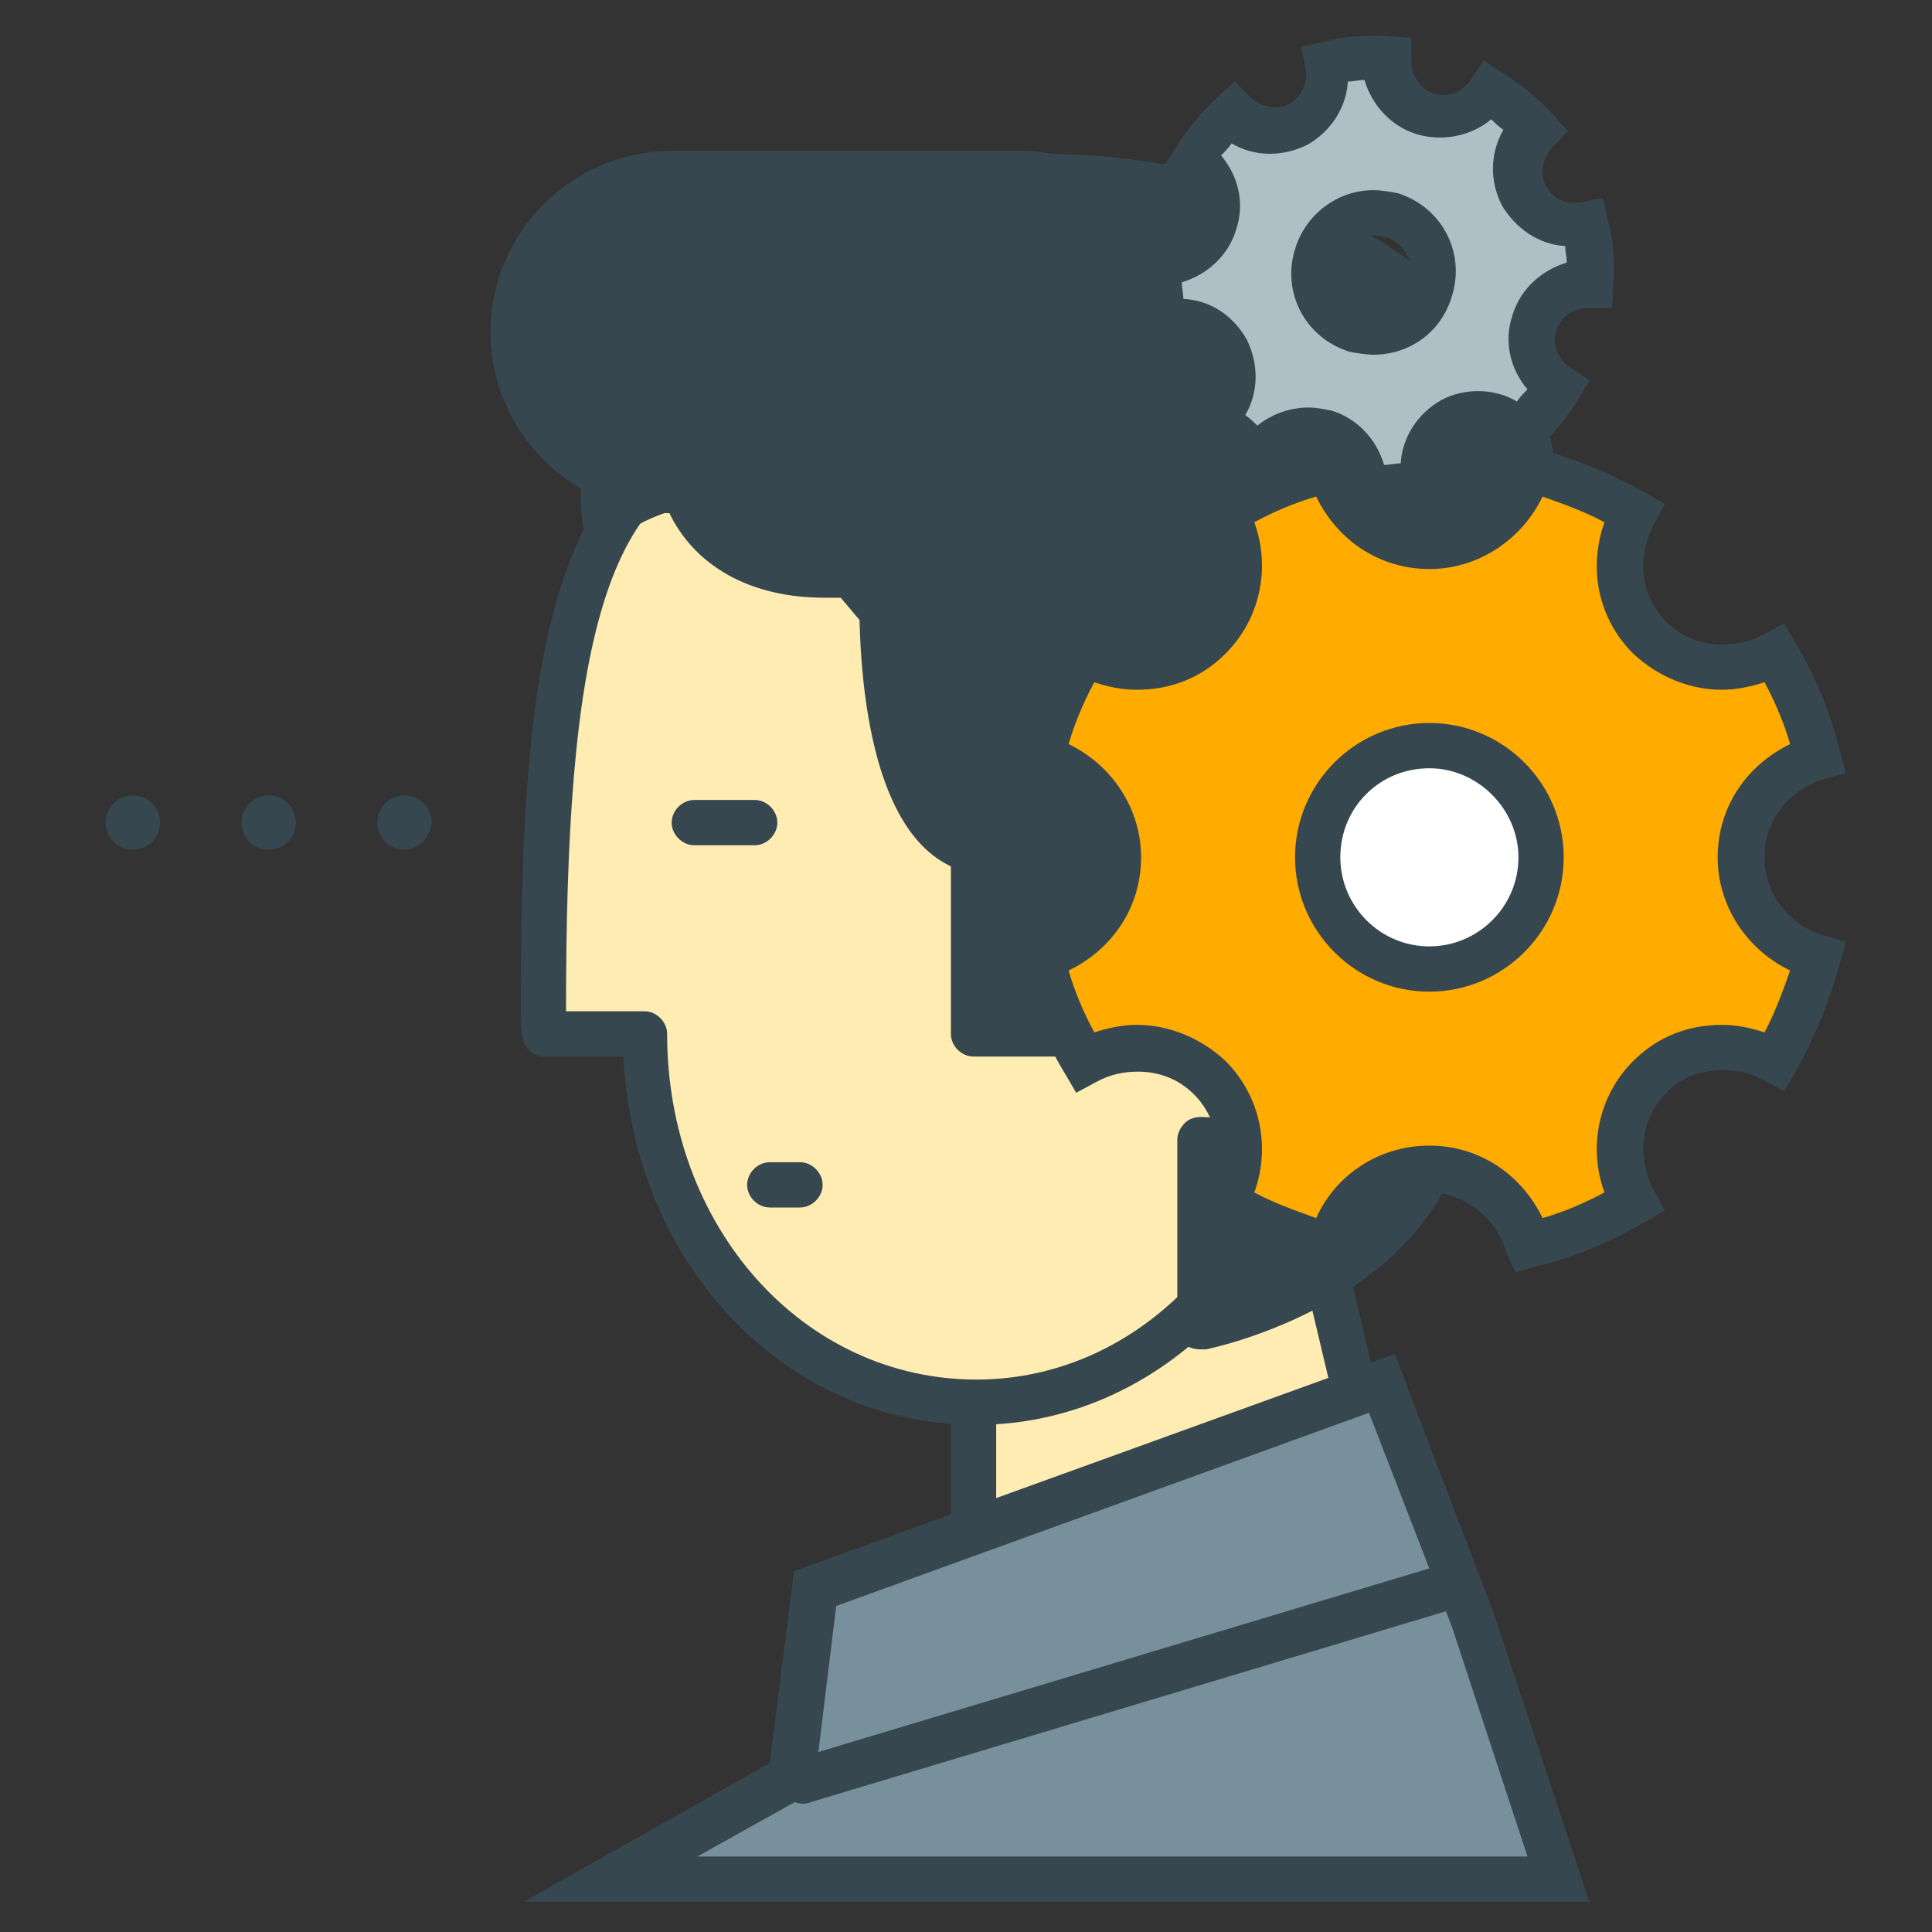 <?xml version="1.0" encoding="utf-8"?>
<!-- Generator: Adobe Illustrator 16.0.0, SVG Export Plug-In . SVG Version: 6.00 Build 0)  -->
<!DOCTYPE svg PUBLIC "-//W3C//DTD SVG 1.1//EN" "http://www.w3.org/Graphics/SVG/1.1/DTD/svg11.dtd">
<svg version="1.1" id="Layer_1" xmlns="http://www.w3.org/2000/svg" xmlns:xlink="http://www.w3.org/1999/xlink" x="0px" y="0px"
	 width="128px" height="128px" viewBox="0 0 128 128" enable-background="new 0 0 128 128" xml:space="preserve">
<rect x="0" y="0" width="128" height="128" fill="#333333" stroke="none"/>
<g>
	<g>
		<path fill="#FFFFFF" d="M110,58.2c0,6.9-5.6,12.5-12.5,12.5c-6.9,0-12.5-5.6-12.5-12.5c0-6.9,5.6-12.5,12.5-12.5
			C104.5,45.7,110,51.3,110,58.2z"/>
		<path fill="#37474F" d="M97.6,72.1c-7.7,0-14-6.3-14-14c0-7.7,6.3-14,14-14c7.7,0,14,6.3,14,14C111.5,65.9,105.3,72.1,97.6,72.1z
			 M97.6,47.2c-6,0-11,4.9-11,11c0,6,4.9,11,11,11c6,0,11-4.9,11-11C108.5,52.1,103.6,47.2,97.6,47.2z"/>
	</g>
	<g>
		<g>
			<g>
				<polygon fill="#FFECB3" points="93.4,107.5 64.5,107.5 64.5,77.2 86,76.6 				"/>
				<path fill="#37474F" d="M93.4,109C93.4,109,93.4,109,93.4,109H64.5c-0.8,0-1.5-0.7-1.5-1.5V77.2c0-0.8,0.6-1.5,1.5-1.5L86,75.1
					c0.7-0.1,1.3,0.5,1.5,1.2l7.3,30.6c0.1,0.2,0.1,0.4,0.1,0.6C94.9,108.3,94.2,109,93.4,109z M66,106h25.5l-6.6-27.8L66,78.7V106z
					"/>
			</g>
			<g>
				<polygon fill="#78909C" points="52.5,117.8 54,105.2 91.6,91.7 97.6,107.3 103.3,124.5 40.5,124.5 				"/>
				<path fill="#37474F" d="M105.3,126H34.7l16.3-9.2l1.6-12.7l39.8-14.4l6.5,17L105.3,126z M46.2,123h55l-5-15.2l-5.5-14.2
					l-35.3,12.8l-1.5,12.3L46.2,123z"/>
			</g>
			<g>
				<line fill="#FFECB3" x1="53.2" y1="118" x2="95.8" y2="105.2"/>
				<path fill="#37474F" d="M53.2,119.5c-0.6,0-1.2-0.4-1.4-1.1c-0.2-0.8,0.2-1.6,1-1.9l42.6-12.8c0.8-0.2,1.6,0.2,1.9,1
					c0.2,0.8-0.2,1.6-1,1.9l-42.6,12.8C53.5,119.5,53.3,119.5,53.2,119.5z"/>
			</g>
			<g>
				<g>
					<path fill="#FFECB3" d="M86.6,67.5h-2.4c0,0,0,0,0-0.2c0-21.3,14.7-38.3-33.4-38.3c-13.3,0-14.8,17-14.8,38.3
						c0,0.5,0.1,1.3,0.1,1.3h6.6c0,14,9.8,24.4,22,24.4c12.1,0,22-10.9,22-24.2C86.6,68.3,86.6,68.5,86.6,67.5z"/>
					<path fill="#37474F" d="M64.7,94.4C52,94.4,42,83.8,41.3,70h-5.2c-1.6,0-1.6-1.7-1.6-2.8c0-21,1.2-39.8,16.3-39.8
						c18.6,0,29,2.5,33.8,8c4.4,5.1,3.4,11.9,2.3,19.8c-0.5,3.5-1,7.1-1.1,10.8h0.9c0.8,0,1.5,0.7,1.5,1.5c0,0.5,0,0.6,0,0.6
						c0,0.1,0.1,0.3,0.1,0.5C88.1,82.8,77.6,94.4,64.7,94.4z M37.5,67h5.2c0.8,0,1.5,0.7,1.5,1.5c0,12.8,9,22.9,20.5,22.9
						c11.2,0,20.3-10,20.4-22.4h-1c-0.8,0-1.5-0.7-1.5-1.5c0-0.1,0-0.2,0-0.2c0-4.5,0.6-8.7,1.2-12.5c1.1-7.4,1.9-13.3-1.6-17.4
						c-4.1-4.7-14.1-7-31.5-7C39.7,30.4,37.5,43.8,37.5,67z M84.1,66c-0.8,0-1.3,0.6-1.5,1.2C82.8,66.5,83.4,66,84.1,66z"/>
				</g>
				<g>
					<path fill="#37474F" d="M56.4,37.9c0,0-9,1.4-11.1-5.9c0,0-5.2,1.2-5,3.1c0,0-2.5-8.3,8-16.3c20.2-15.2,42.9-1.4,42.9-1.4
						s24.8,15.6-2,24.3c-17.1,5.6-20.5,10.9-20.5,10.9L56.4,37.9z"/>
					<path fill="#37474F" d="M68.7,54.1c-0.4,0-0.9-0.2-1.2-0.5l-11.8-14c-0.3,0-0.7,0-1.1,0c-4.9,0-8.6-2.1-10.3-5.7
						c-1.2,0.4-2.2,0.9-2.5,1.2c0,0.7-0.5,1.3-1.2,1.5c-0.8,0.2-1.5-0.3-1.8-1c-0.1-0.4-2.7-9.4,8.5-17.9c6.6-5,14.1-7.5,22.2-7.5
						c12.4,0,21.9,5.7,22.3,6c0.5,0.3,12.1,7.7,11.1,15.9c-0.6,4.7-5.1,8.4-13.4,11.2C73.6,48.4,70,53.4,69.9,53.4
						C69.6,53.8,69.2,54,68.7,54.1C68.7,54.1,68.7,54.1,68.7,54.1z M56.4,36.4c0.4,0,0.9,0.2,1.2,0.5l11.2,13.3c2.2-2.1,7.7-6,20-10
						c7-2.3,11-5.3,11.4-8.7c0.6-5.2-6.8-11.1-9.7-12.9c-0.1,0-9.2-5.5-20.7-5.5c-7.5,0-14.4,2.3-20.4,6.9
						c-5.9,4.4-7.4,8.9-7.6,11.7c1.2-0.6,2.5-0.9,3.3-1.1c0.8-0.2,1.6,0.3,1.8,1c1.2,4.1,5,4.9,7.9,4.9c0.9,0,1.5-0.1,1.5-0.1
						C56.2,36.4,56.3,36.4,56.4,36.4z"/>
				</g>
				<g>
					<path fill="#37474F" d="M58.5,37.2c0,0-1,17.5,6,19.1v12.1h6.9l9.4-16.8l-0.5-18l-22,2.6"/>
					<path fill="#37474F" d="M71.4,70h-6.9c-0.8,0-1.5-0.7-1.5-1.5V57.4c-6.8-3.2-6.1-18.4-6-20.3c0-0.1,0-0.1,0-0.2
						c-0.1-0.2-0.1-0.3-0.2-0.5c-0.1-0.8,0.5-1.6,1.3-1.7l22-2.6c0.4-0.1,0.8,0.1,1.2,0.4c0.3,0.3,0.5,0.7,0.5,1.1l0.5,18
						c0,0.3-0.1,0.5-0.2,0.8l-9.4,16.8C72.4,69.7,71.9,70,71.4,70z M66,67h4.5l8.8-15.7l-0.4-15.9L60,37.6
						c-0.2,4.5,0.3,16.2,4.9,17.3c0.7,0.2,1.2,0.8,1.2,1.5V67z"/>
				</g>
				<g>
					<path fill="#37474F" d="M79.5,75.5v12.4c0,0,12.4-2.5,15.6-11.7L79.5,75.5z"/>
					<path fill="#37474F" d="M79.5,89.4c-0.3,0-0.7-0.1-1-0.3c-0.3-0.3-0.5-0.7-0.5-1.2V75.5c0-0.4,0.2-0.8,0.5-1.1
						c0.3-0.3,0.7-0.4,1.1-0.4l15.6,0.7c0.5,0,0.9,0.3,1.2,0.7c0.3,0.4,0.3,0.9,0.2,1.3c-3.4,9.9-16.2,12.6-16.7,12.7
						C79.7,89.4,79.6,89.4,79.5,89.4z M81,77v8.9c3-0.9,9-3.4,11.8-8.3L81,77z"/>
				</g>
				<g>
					<line fill="#FFFFFF" x1="50" y1="54.5" x2="46" y2="54.5"/>
					<path fill="#37474F" d="M50,56h-4c-0.8,0-1.5-0.7-1.5-1.5S45.2,53,46,53h4c0.8,0,1.5,0.7,1.5,1.5S50.8,56,50,56z"/>
				</g>
				<g>
					<line fill="#FFFFFF" x1="53" y1="78.5" x2="51" y2="78.5"/>
					<path fill="#37474F" d="M53,80h-2c-0.8,0-1.5-0.7-1.5-1.5S50.2,77,51,77h2c0.8,0,1.5,0.7,1.5,1.5S53.8,80,53,80z"/>
				</g>
			</g>
			<g>
				<path fill="#37474F" d="M78.1,22c0,5.8-4.7,10.5-10.5,10.5H44.5C38.7,32.5,34,27.8,34,22l0,0c0-5.8,4.7-10.5,10.5-10.5h23.1
					C73.4,11.5,78.1,16.2,78.1,22L78.1,22z"/>
				<path fill="#37474F" d="M67.6,34H44.5c-6.6,0-12-5.4-12-12c0-6.6,5.4-12,12-12h23.1c6.6,0,12,5.4,12,12
					C79.6,28.6,74.2,34,67.6,34z M44.5,13c-5,0-9,4-9,9c0,5,4,9,9,9h23.1c5,0,9-4,9-9c0-5-4-9-9-9H44.5z"/>
			</g>
		</g>
		<g>
			<g>
				<path fill="#37474F" d="M10.1,54.5c0,0.7-0.6,1.3-1.3,1.3c-0.7,0-1.3-0.6-1.3-1.3c0-0.7,0.6-1.3,1.3-1.3
					C9.5,53.2,10.1,53.8,10.1,54.5z"/>
				<path fill="#37474F" d="M8.8,56.3c-1,0-1.8-0.8-1.8-1.8c0-1,0.8-1.8,1.8-1.8c1,0,1.8,0.8,1.8,1.8C10.6,55.5,9.8,56.3,8.8,56.3z
					 M8.8,53.7c-0.4,0-0.8,0.3-0.8,0.8c0,0.4,0.4,0.8,0.8,0.8c0.4,0,0.8-0.4,0.8-0.8C9.6,54.1,9.3,53.7,8.8,53.7z"/>
			</g>
			<g>
				<path fill="#37474F" d="M19.1,54.5c0,0.7-0.6,1.3-1.3,1.3c-0.7,0-1.3-0.6-1.3-1.3c0-0.7,0.6-1.3,1.3-1.3
					C18.5,53.2,19.1,53.8,19.1,54.5z"/>
				<path fill="#37474F" d="M17.8,56.3c-1,0-1.8-0.8-1.8-1.8c0-1,0.8-1.8,1.8-1.8c1,0,1.8,0.8,1.8,1.8
					C19.6,55.5,18.8,56.3,17.8,56.3z M17.8,53.7c-0.4,0-0.8,0.4-0.8,0.8c0,0.4,0.4,0.8,0.8,0.8c0.4,0,0.8-0.4,0.8-0.8
					C18.6,54.1,18.2,53.7,17.8,53.7z"/>
			</g>
			<g>
				<path fill="#37474F" d="M28,54.5c0,0.7-0.6,1.3-1.3,1.3c-0.7,0-1.3-0.6-1.3-1.3c0-0.7,0.6-1.3,1.3-1.3
					C27.5,53.2,28,53.8,28,54.5z"/>
				<path fill="#37474F" d="M26.8,56.3c-1,0-1.8-0.8-1.8-1.8c0-1,0.8-1.8,1.8-1.8c1,0,1.8,0.8,1.8,1.8
					C28.5,55.5,27.7,56.3,26.8,56.3z M26.8,53.7c-0.4,0-0.8,0.4-0.8,0.8c0,0.4,0.4,0.8,0.8,0.8c0.4,0,0.8-0.4,0.8-0.8
					C27.5,54.1,27.2,53.7,26.8,53.7z"/>
			</g>
		</g>
	</g>
	<g>
		<path fill="#FFAB00" d="M115.3,56.8c0-3.2,2.2-5.8,5.1-6.6c-0.6-2.5-1.6-4.8-2.9-6.9c-2.7,1.5-6,1.2-8.3-1.1
			c-2.2-2.3-2.5-5.6-1.1-8.3c-2.1-1.3-4.4-2.2-6.9-2.9c-0.8,2.9-3.4,5.1-6.6,5.1s-5.8-2.2-6.6-5.1c-2.5,0.6-4.8,1.6-6.9,2.9
			c1.5,2.7,1.2,6-1.1,8.3c-2.3,2.3-5.6,2.5-8.3,1.1c-1.3,2.1-2.2,4.4-2.9,6.9c2.9,0.8,5.1,3.4,5.1,6.6c0,3.2-2.2,5.8-5.1,6.6
			c0.6,2.5,1.6,4.8,2.9,6.9c2.7-1.5,6-1.2,8.3,1.1c2.2,2.3,2.5,5.6,1.1,8.3c2.1,1.3,4.4,2.2,6.9,2.9c0.8-2.9,3.4-5.1,6.6-5.1
			s5.8,2.2,6.6,5.1c2.5-0.6,4.8-1.6,6.9-2.9c-1.5-2.7-1.2-6,1.1-8.3c2.3-2.3,5.6-2.5,8.3-1.1c1.3-2.1,2.2-4.4,2.9-6.9
			C117.5,62.6,115.3,60,115.3,56.8z M94.7,64.2c-4.1,0-7.4-3.3-7.4-7.4c0-4.1,3.3-7.4,7.4-7.4s7.4,3.3,7.4,7.4
			C102.1,60.9,98.8,64.2,94.7,64.2z"/>
		<path fill="#37474F" d="M89.1,84.4L87.7,84c-2.6-0.7-5-1.7-7.3-3l-1.2-0.7l0.7-1.3c1.2-2.2,0.9-4.8-0.8-6.5c-1-1-2.3-1.5-3.7-1.5
			c-1,0-1.9,0.2-2.8,0.7l-1.3,0.7l-0.7-1.2c-1.4-2.3-2.4-4.7-3-7.3l-0.4-1.4l1.4-0.4c2.4-0.7,4-2.8,4-5.2c0-2.4-1.6-4.5-4-5.2
			l-1.4-0.4l0.4-1.4c0.6-2.5,1.7-5,3-7.3l0.7-1.3l1.3,0.7c0.9,0.5,1.8,0.7,2.8,0.7c1.4,0,2.7-0.5,3.7-1.5c1.7-1.7,2-4.3,0.8-6.5
			l-0.7-1.3l1.3-0.7c2.3-1.3,4.7-2.4,7.3-3l1.4-0.4l0.4,1.4c0.7,2.4,2.8,4,5.2,4c2.4,0,4.5-1.6,5.2-4l0.4-1.4l1.4,0.4
			c2.6,0.7,5,1.7,7.3,3l1.2,0.7l-0.7,1.3c-1.2,2.2-0.9,4.8,0.8,6.5c1,1,2.3,1.5,3.7,1.5c1,0,1.9-0.2,2.8-0.7l1.3-0.7l0.7,1.2
			c1.4,2.3,2.4,4.8,3,7.3l0.4,1.4l-1.4,0.4c-2.4,0.7-4,2.8-4,5.2c0,2.4,1.6,4.5,4,5.2l1.4,0.4l-0.4,1.4c-0.7,2.6-1.7,5-3,7.3
			l-0.7,1.2l-1.3-0.7c-0.8-0.5-1.8-0.7-2.8-0.7c-1.4,0-2.8,0.5-3.7,1.5c-1.7,1.7-2,4.3-0.8,6.5l0.7,1.3l-1.2,0.7
			c-2.3,1.3-4.7,2.4-7.3,3l-1.4,0.4L99.8,83c-0.7-2.4-2.8-4-5.2-4c-2.4,0-4.5,1.6-5.2,4L89.1,84.4z M94.7,75.9
			c3.3,0,6.1,1.9,7.5,4.8c1.4-0.4,2.8-1,4.1-1.7c-1.1-3-0.4-6.4,1.9-8.7c1.6-1.6,3.6-2.4,5.9-2.4c1,0,1.9,0.2,2.8,0.5
			c0.7-1.3,1.2-2.7,1.7-4.1c-2.9-1.4-4.8-4.3-4.8-7.5c0-3.3,1.9-6.1,4.8-7.5c-0.4-1.4-1-2.8-1.7-4.1c-0.9,0.3-1.9,0.5-2.8,0.5
			c-2.2,0-4.3-0.9-5.9-2.4c-2.3-2.3-3-5.6-1.9-8.7c-1.3-0.7-2.7-1.2-4.1-1.7c-1.4,2.9-4.3,4.8-7.5,4.8c-3.3,0-6.1-1.9-7.5-4.8
			c-1.4,0.4-2.8,1-4.1,1.7c1.1,3,0.4,6.4-1.9,8.7c-1.6,1.6-3.6,2.4-5.9,2.4c-1,0-1.9-0.2-2.8-0.5c-0.7,1.3-1.3,2.7-1.7,4.1
			c2.9,1.4,4.8,4.3,4.8,7.5c0,3.3-1.9,6.1-4.8,7.5c0.4,1.4,1,2.8,1.7,4.1c0.9-0.3,1.9-0.5,2.8-0.5c2.2,0,4.3,0.9,5.9,2.4
			c2.3,2.3,3,5.7,1.9,8.7c1.3,0.7,2.7,1.2,4.1,1.7C88.5,77.8,91.4,75.9,94.7,75.9z M94.7,65.7c-4.9,0-8.9-4-8.9-8.9
			c0-4.9,4-8.9,8.9-8.9c4.9,0,8.9,4,8.9,8.9C103.6,61.7,99.6,65.7,94.7,65.7z M94.7,50.9c-3.3,0-5.9,2.6-5.9,5.9
			c0,3.2,2.6,5.9,5.9,5.9c3.2,0,5.9-2.6,5.9-5.9C100.6,53.6,97.9,50.9,94.7,50.9z"/>
	</g>
	<g>
		<path fill="#B0BEC5" d="M101.6,21.3c0.5-1.6,2-2.6,3.6-2.6c0.1-1.4-0.1-2.7-0.4-4c-1.6,0.3-3.3-0.3-4.1-1.8
			c-0.8-1.5-0.4-3.3,0.7-4.4c-0.9-1-1.9-1.8-3.1-2.5c-0.9,1.4-2.6,2.1-4.2,1.6c-1.6-0.5-2.6-2-2.6-3.6c-1.4-0.1-2.7,0.1-4,0.4
			c0.3,1.6-0.3,3.3-1.8,4.1c-1.5,0.8-3.3,0.4-4.4-0.8c-1,0.9-1.8,1.9-2.5,3.1c1.4,0.9,2.1,2.6,1.6,4.2c-0.5,1.6-2,2.6-3.6,2.6
			c-0.1,1.4,0.1,2.7,0.4,4c1.6-0.3,3.3,0.3,4.1,1.8c0.8,1.5,0.4,3.3-0.8,4.4c0.9,1,1.9,1.8,3.1,2.5c0.9-1.4,2.5-2.1,4.2-1.6
			c1.6,0.5,2.6,2,2.6,3.6c1.4,0.1,2.7-0.1,4-0.4c-0.3-1.6,0.3-3.3,1.8-4.1c1.5-0.8,3.3-0.4,4.4,0.7c1-0.9,1.8-1.9,2.5-3.1
			C101.8,24.6,101.1,22.9,101.6,21.3z M89.9,21.9c-2.1-0.6-3.3-2.8-2.6-4.9c0.6-2.1,2.8-3.3,4.9-2.6c2.1,0.6,3.3,2.8,2.6,4.9
			C94.2,21.3,91.9,22.5,89.9,21.9z"/>
		<path fill="#37474F" d="M91,33.8c-0.2,0-0.4,0-0.7,0l-1.5-0.1l0-1.5c0-1-0.6-1.9-1.5-2.2c-0.9-0.3-1.9,0.1-2.5,1l-0.8,1.2
			l-1.2-0.8c-1.2-0.8-2.4-1.7-3.4-2.8l-1-1.1l1.1-1c0.7-0.7,0.9-1.8,0.5-2.6c-0.4-0.8-1.4-1.3-2.4-1.1l-1.4,0.3l-0.3-1.4
			c-0.4-1.4-0.5-2.9-0.4-4.4l0.1-1.5l1.5,0c0,0,0,0,0,0c1,0,1.9-0.6,2.2-1.5c0.3-0.9-0.1-1.9-1-2.5l-1.2-0.8l0.8-1.2
			c0.8-1.3,1.7-2.4,2.8-3.4l1.1-1l1,1c0.7,0.7,1.8,0.9,2.6,0.5c0.8-0.5,1.3-1.4,1.1-2.4l-0.3-1.4l1.4-0.3c1.4-0.4,2.9-0.5,4.4-0.4
			l1.5,0.1l0,1.5c0,1,0.6,1.9,1.5,2.2c1,0.3,1.9-0.1,2.5-1l0.8-1.2l1.2,0.8c1.3,0.8,2.4,1.7,3.4,2.8l1,1.1l-1,1
			c-0.7,0.7-0.9,1.8-0.5,2.6c0.5,0.9,1.4,1.3,2.4,1.1l1.4-0.3l0.3,1.4c0.4,1.4,0.5,2.9,0.4,4.4l-0.1,1.5l-1.5,0h0
			c-1.1,0-1.9,0.6-2.2,1.5c-0.3,0.9,0.1,1.9,1,2.5l1.2,0.8l-0.7,1.2c-0.8,1.3-1.7,2.4-2.8,3.4l-1.1,1l-1-1c-0.7-0.7-1.8-0.9-2.6-0.5
			c-0.9,0.5-1.3,1.4-1.1,2.4l0.3,1.4l-1.4,0.3C93.4,33.6,92.2,33.8,91,33.8z M86.7,27c0.5,0,1,0.1,1.5,0.2c1.7,0.5,3,1.9,3.5,3.6
			c0.4,0,0.7-0.1,1.1-0.1c0.1-1.7,1.1-3.3,2.7-4.2c1.5-0.8,3.5-0.8,5,0.1c0.2-0.3,0.5-0.6,0.7-0.8c-1.1-1.3-1.6-3.1-1-4.9
			c0.5-1.7,1.9-3,3.6-3.5c0-0.4-0.1-0.7-0.1-1.1c-1.8-0.1-3.3-1.2-4.2-2.7c-0.8-1.6-0.8-3.4,0.1-5c-0.3-0.2-0.6-0.5-0.8-0.7
			c-1.3,1.1-3.2,1.5-4.9,1c-1.7-0.5-3-1.9-3.5-3.6c-0.4,0-0.7,0.1-1.1,0.1c-0.1,1.7-1.1,3.3-2.7,4.2c-1.6,0.8-3.5,0.8-5-0.1
			c-0.2,0.3-0.5,0.6-0.7,0.8c1.1,1.3,1.6,3.1,1,4.9c-0.5,1.7-1.9,3-3.6,3.5c0,0.4,0.1,0.7,0.1,1.1c1.8,0.1,3.3,1.1,4.2,2.7
			c0.8,1.6,0.8,3.5-0.1,5c0.3,0.2,0.6,0.5,0.8,0.7C84.3,27.4,85.5,27,86.7,27z M91,23.5c-0.5,0-1.1-0.1-1.6-0.2
			c-2.9-0.9-4.5-3.9-3.6-6.8c0.7-2.3,2.8-3.9,5.2-3.9c0.5,0,1.1,0.1,1.6,0.2c2.9,0.9,4.5,3.9,3.6,6.8C95.5,22,93.4,23.5,91,23.5z
			 M91,15.6c-1.1,0-2,0.7-2.3,1.7c-0.4,1.3,0.3,2.7,1.6,3.1c0.2,0.1,0.5,0.1,0.7,0.1c1.1,0,2-0.7,2.4-1.7c0.4-1.3-0.3-2.7-1.6-3.1
			C91.5,15.7,91.3,15.6,91,15.6z"/>
	</g>
</g>
</svg>
